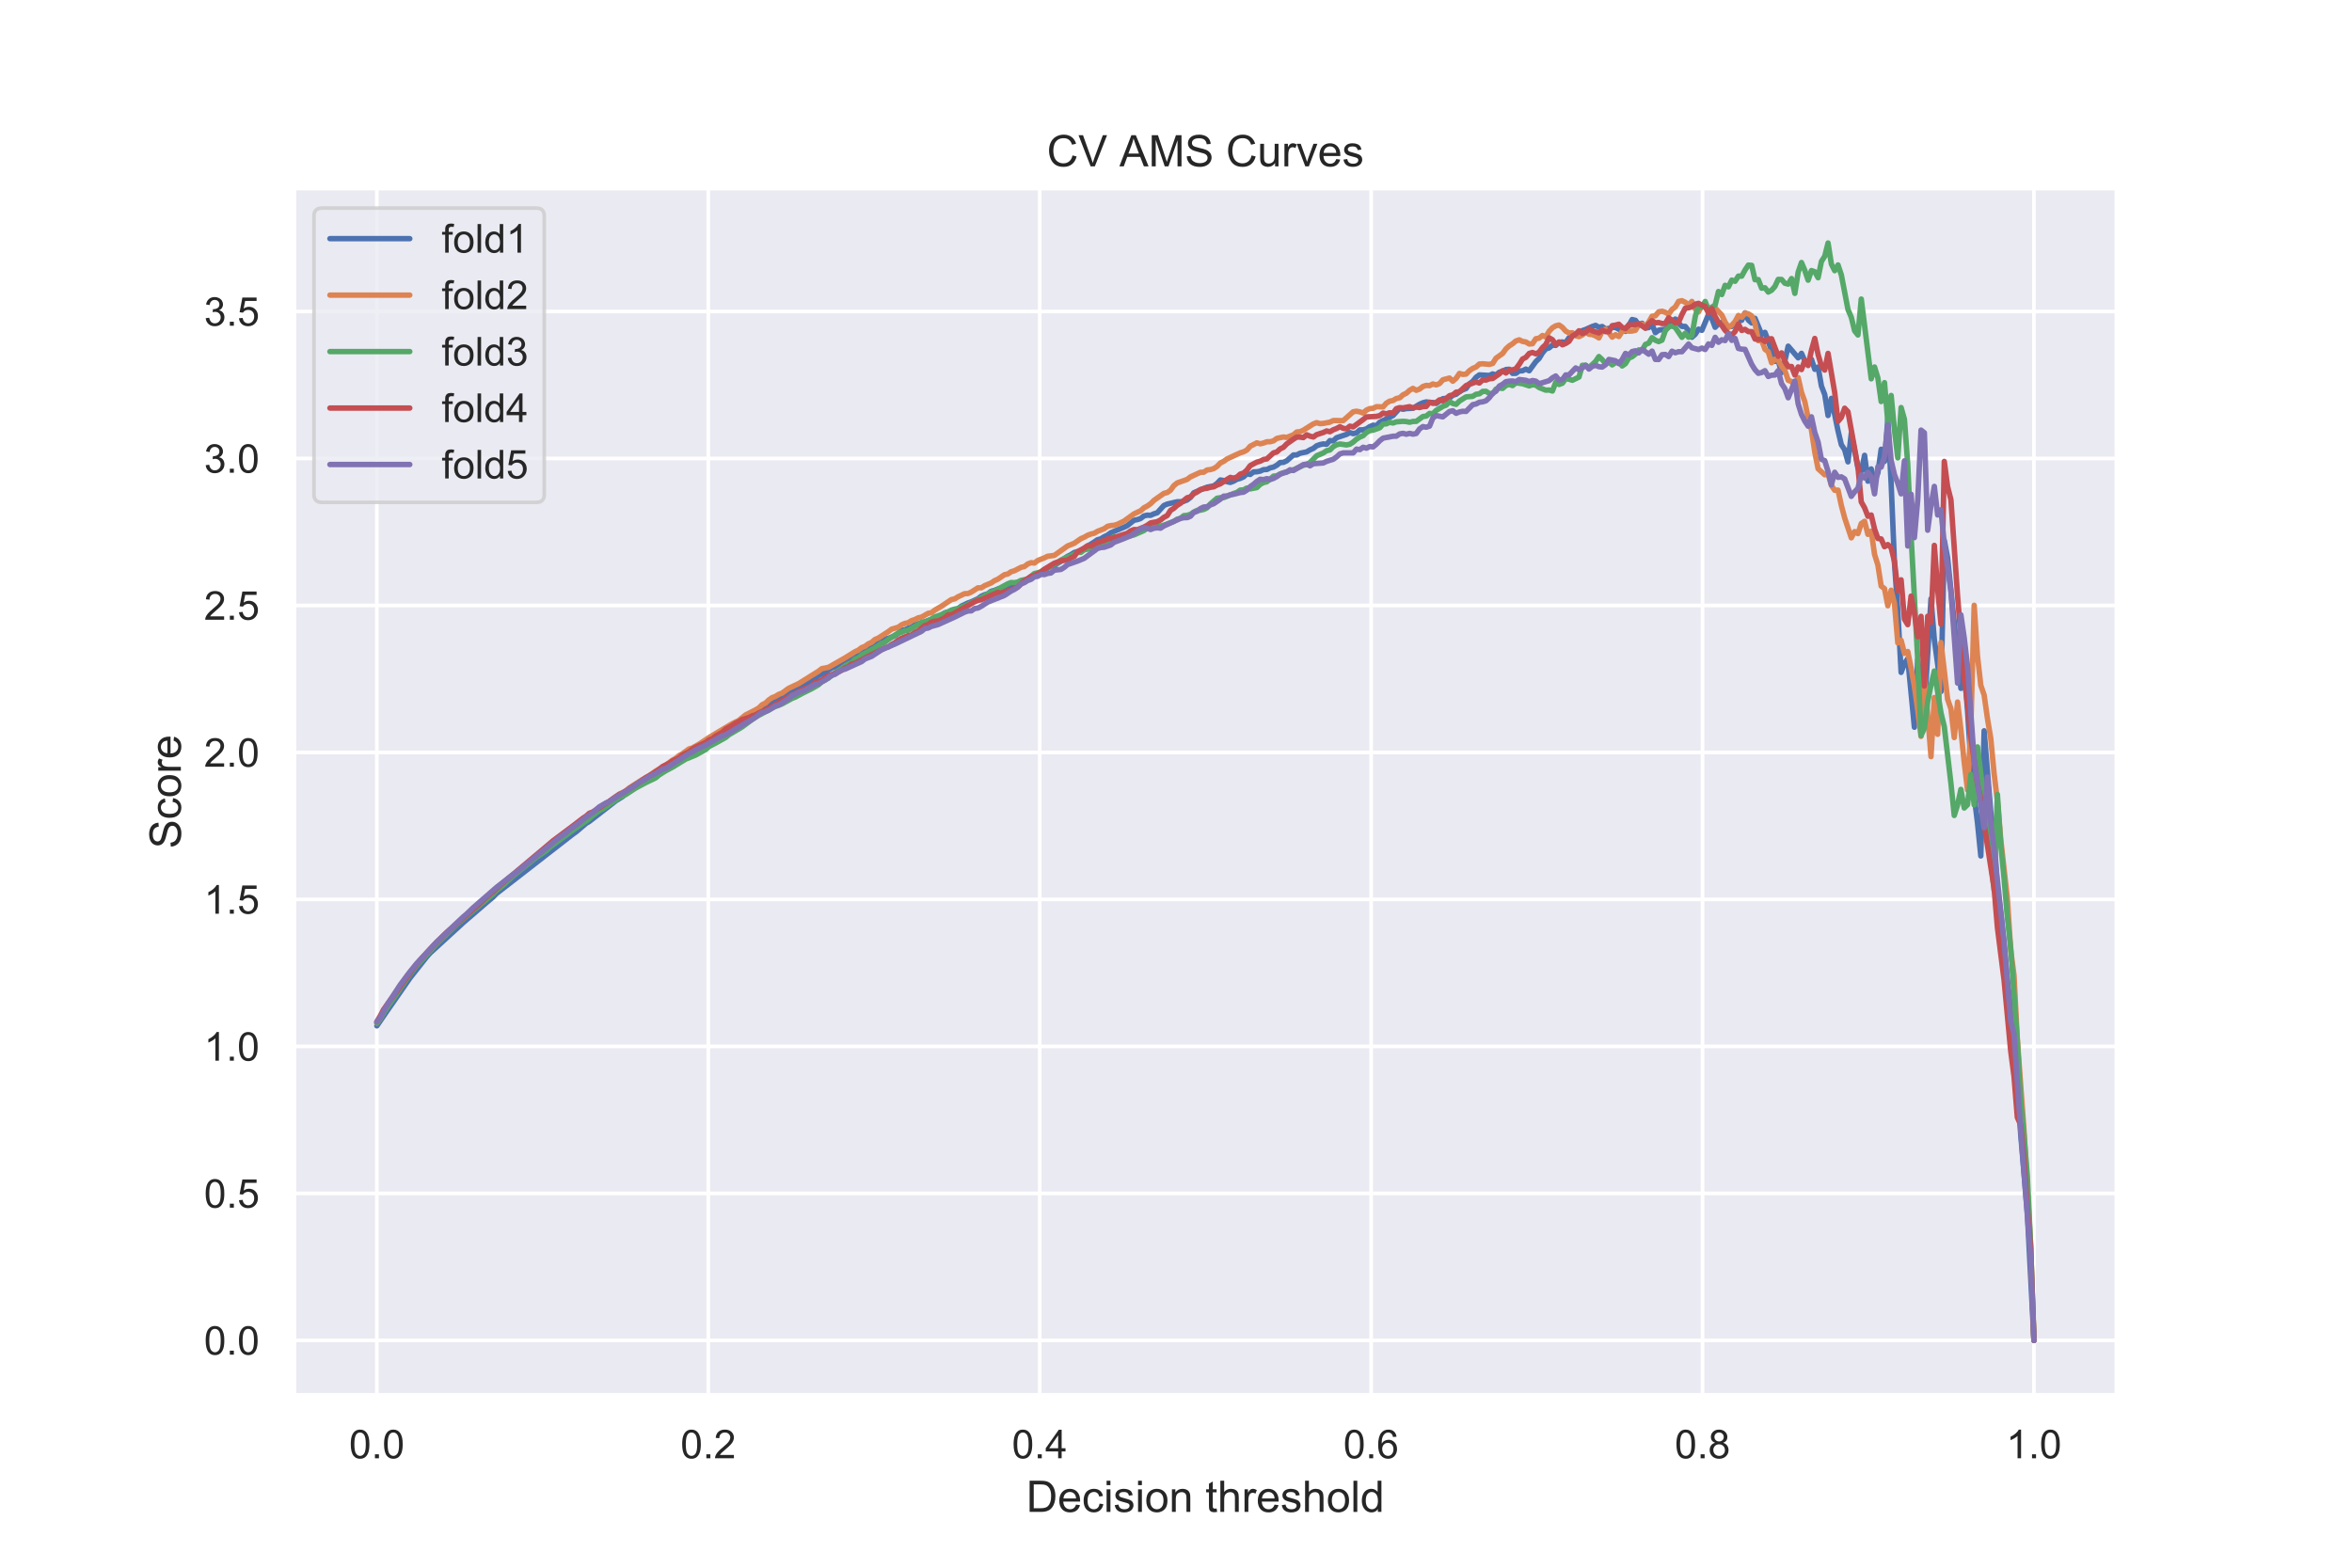 <?xml version="1.0" encoding="utf-8" standalone="no"?>
<!DOCTYPE svg PUBLIC "-//W3C//DTD SVG 1.1//EN"
  "http://www.w3.org/Graphics/SVG/1.1/DTD/svg11.dtd">
<!-- Created with matplotlib (https://matplotlib.org/) -->
<svg height="432pt" version="1.1" viewBox="0 0 648 432" width="648pt" xmlns="http://www.w3.org/2000/svg" xmlns:xlink="http://www.w3.org/1999/xlink">
 <defs>
  <style type="text/css">
*{stroke-linecap:butt;stroke-linejoin:round;}
  </style>
 </defs>
 <g id="figure_1">
  <g id="patch_1">
   <path d="M 0 432 
L 648 432 
L 648 0 
L 0 0 
z
" style="fill:#ffffff;"/>
  </g>
  <g id="axes_1">
   <g id="patch_2">
    <path d="M 81 384.48 
L 583.2 384.48 
L 583.2 51.84 
L 81 51.84 
z
" style="fill:#eaeaf2;"/>
   </g>
   <g id="matplotlib.axis_1">
    <g id="xtick_1">
     <g id="line2d_1">
      <path clip-path="url(#p81fd67cc58)" d="M 103.827 384.48 
L 103.827 51.84 
" style="fill:none;stroke:#ffffff;stroke-linecap:round;"/>
     </g>
     <g id="text_1">
      <!-- 0.0 -->
      <defs>
       <path d="M 4.156 35.297 
Q 4.156 48 6.766 55.734 
Q 9.375 63.484 14.516 67.672 
Q 19.672 71.875 27.484 71.875 
Q 33.25 71.875 37.594 69.547 
Q 41.938 67.234 44.766 62.859 
Q 47.609 58.5 49.219 52.219 
Q 50.828 45.953 50.828 35.297 
Q 50.828 22.703 48.234 14.969 
Q 45.656 7.234 40.5 3 
Q 35.359 -1.219 27.484 -1.219 
Q 17.141 -1.219 11.234 6.203 
Q 4.156 15.141 4.156 35.297 
z
M 13.188 35.297 
Q 13.188 17.672 17.312 11.828 
Q 21.438 6 27.484 6 
Q 33.547 6 37.672 11.859 
Q 41.797 17.719 41.797 35.297 
Q 41.797 52.984 37.672 58.781 
Q 33.547 64.594 27.391 64.594 
Q 21.344 64.594 17.719 59.469 
Q 13.188 52.938 13.188 35.297 
z
" id="ArialMT-48"/>
       <path d="M 9.078 0 
L 9.078 10.016 
L 19.094 10.016 
L 19.094 0 
z
" id="ArialMT-46"/>
      </defs>
      <g style="fill:#262626;" transform="translate(96.182 401.854)scale(0.11 -0.11)">
       <use xlink:href="#ArialMT-48"/>
       <use x="55.615" xlink:href="#ArialMT-46"/>
       <use x="83.398" xlink:href="#ArialMT-48"/>
      </g>
     </g>
    </g>
    <g id="xtick_2">
     <g id="line2d_2">
      <path clip-path="url(#p81fd67cc58)" d="M 195.136 384.48 
L 195.136 51.84 
" style="fill:none;stroke:#ffffff;stroke-linecap:round;"/>
     </g>
     <g id="text_2">
      <!-- 0.2 -->
      <defs>
       <path d="M 50.344 8.453 
L 50.344 0 
L 3.031 0 
Q 2.938 3.172 4.047 6.109 
Q 5.859 10.938 9.828 15.625 
Q 13.812 20.312 21.344 26.469 
Q 33.016 36.031 37.109 41.625 
Q 41.219 47.219 41.219 52.203 
Q 41.219 57.422 37.469 61 
Q 33.734 64.594 27.734 64.594 
Q 21.391 64.594 17.578 60.781 
Q 13.766 56.984 13.719 50.25 
L 4.688 51.172 
Q 5.609 61.281 11.656 66.578 
Q 17.719 71.875 27.938 71.875 
Q 38.234 71.875 44.234 66.156 
Q 50.25 60.453 50.25 52 
Q 50.25 47.703 48.484 43.547 
Q 46.734 39.406 42.656 34.812 
Q 38.578 30.219 29.109 22.219 
Q 21.188 15.578 18.938 13.203 
Q 16.703 10.844 15.234 8.453 
z
" id="ArialMT-50"/>
      </defs>
      <g style="fill:#262626;" transform="translate(187.491 401.854)scale(0.11 -0.11)">
       <use xlink:href="#ArialMT-48"/>
       <use x="55.615" xlink:href="#ArialMT-46"/>
       <use x="83.398" xlink:href="#ArialMT-50"/>
      </g>
     </g>
    </g>
    <g id="xtick_3">
     <g id="line2d_3">
      <path clip-path="url(#p81fd67cc58)" d="M 286.445 384.48 
L 286.445 51.84 
" style="fill:none;stroke:#ffffff;stroke-linecap:round;"/>
     </g>
     <g id="text_3">
      <!-- 0.4 -->
      <defs>
       <path d="M 32.328 0 
L 32.328 17.141 
L 1.266 17.141 
L 1.266 25.203 
L 33.938 71.578 
L 41.109 71.578 
L 41.109 25.203 
L 50.781 25.203 
L 50.781 17.141 
L 41.109 17.141 
L 41.109 0 
z
M 32.328 25.203 
L 32.328 57.469 
L 9.906 25.203 
z
" id="ArialMT-52"/>
      </defs>
      <g style="fill:#262626;" transform="translate(278.8 401.854)scale(0.11 -0.11)">
       <use xlink:href="#ArialMT-48"/>
       <use x="55.615" xlink:href="#ArialMT-46"/>
       <use x="83.398" xlink:href="#ArialMT-52"/>
      </g>
     </g>
    </g>
    <g id="xtick_4">
     <g id="line2d_4">
      <path clip-path="url(#p81fd67cc58)" d="M 377.755 384.48 
L 377.755 51.84 
" style="fill:none;stroke:#ffffff;stroke-linecap:round;"/>
     </g>
     <g id="text_4">
      <!-- 0.6 -->
      <defs>
       <path d="M 49.75 54.047 
L 41.016 53.375 
Q 39.844 58.547 37.703 60.891 
Q 34.125 64.656 28.906 64.656 
Q 24.703 64.656 21.531 62.312 
Q 17.391 59.281 14.984 53.469 
Q 12.594 47.656 12.5 36.922 
Q 15.672 41.75 20.266 44.094 
Q 24.859 46.438 29.891 46.438 
Q 38.672 46.438 44.844 39.969 
Q 51.031 33.5 51.031 23.25 
Q 51.031 16.5 48.125 10.719 
Q 45.219 4.938 40.141 1.859 
Q 35.062 -1.219 28.609 -1.219 
Q 17.625 -1.219 10.688 6.859 
Q 3.766 14.938 3.766 33.5 
Q 3.766 54.25 11.422 63.672 
Q 18.109 71.875 29.438 71.875 
Q 37.891 71.875 43.281 67.141 
Q 48.688 62.406 49.75 54.047 
z
M 13.875 23.188 
Q 13.875 18.656 15.797 14.5 
Q 17.719 10.359 21.188 8.172 
Q 24.656 6 28.469 6 
Q 34.031 6 38.031 10.484 
Q 42.047 14.984 42.047 22.703 
Q 42.047 30.125 38.078 34.391 
Q 34.125 38.672 28.125 38.672 
Q 22.172 38.672 18.016 34.391 
Q 13.875 30.125 13.875 23.188 
z
" id="ArialMT-54"/>
      </defs>
      <g style="fill:#262626;" transform="translate(370.11 401.854)scale(0.11 -0.11)">
       <use xlink:href="#ArialMT-48"/>
       <use x="55.615" xlink:href="#ArialMT-46"/>
       <use x="83.398" xlink:href="#ArialMT-54"/>
      </g>
     </g>
    </g>
    <g id="xtick_5">
     <g id="line2d_5">
      <path clip-path="url(#p81fd67cc58)" d="M 469.064 384.48 
L 469.064 51.84 
" style="fill:none;stroke:#ffffff;stroke-linecap:round;"/>
     </g>
     <g id="text_5">
      <!-- 0.8 -->
      <defs>
       <path d="M 17.672 38.812 
Q 12.203 40.828 9.562 44.531 
Q 6.938 48.25 6.938 53.422 
Q 6.938 61.234 12.547 66.547 
Q 18.172 71.875 27.484 71.875 
Q 36.859 71.875 42.578 66.422 
Q 48.297 60.984 48.297 53.172 
Q 48.297 48.188 45.672 44.5 
Q 43.062 40.828 37.75 38.812 
Q 44.344 36.672 47.781 31.875 
Q 51.219 27.094 51.219 20.453 
Q 51.219 11.281 44.719 5.031 
Q 38.234 -1.219 27.641 -1.219 
Q 17.047 -1.219 10.547 5.047 
Q 4.047 11.328 4.047 20.703 
Q 4.047 27.688 7.594 32.391 
Q 11.141 37.109 17.672 38.812 
z
M 15.922 53.719 
Q 15.922 48.641 19.188 45.406 
Q 22.469 42.188 27.688 42.188 
Q 32.766 42.188 36.016 45.375 
Q 39.266 48.578 39.266 53.219 
Q 39.266 58.062 35.906 61.359 
Q 32.562 64.656 27.594 64.656 
Q 22.562 64.656 19.234 61.422 
Q 15.922 58.203 15.922 53.719 
z
M 13.094 20.656 
Q 13.094 16.891 14.875 13.375 
Q 16.656 9.859 20.172 7.922 
Q 23.688 6 27.734 6 
Q 34.031 6 38.125 10.047 
Q 42.234 14.109 42.234 20.359 
Q 42.234 26.703 38.016 30.859 
Q 33.797 35.016 27.438 35.016 
Q 21.234 35.016 17.156 30.906 
Q 13.094 26.812 13.094 20.656 
z
" id="ArialMT-56"/>
      </defs>
      <g style="fill:#262626;" transform="translate(461.419 401.854)scale(0.11 -0.11)">
       <use xlink:href="#ArialMT-48"/>
       <use x="55.615" xlink:href="#ArialMT-46"/>
       <use x="83.398" xlink:href="#ArialMT-56"/>
      </g>
     </g>
    </g>
    <g id="xtick_6">
     <g id="line2d_6">
      <path clip-path="url(#p81fd67cc58)" d="M 560.373 384.48 
L 560.373 51.84 
" style="fill:none;stroke:#ffffff;stroke-linecap:round;"/>
     </g>
     <g id="text_6">
      <!-- 1.0 -->
      <defs>
       <path d="M 37.25 0 
L 28.469 0 
L 28.469 56 
Q 25.297 52.984 20.141 49.953 
Q 14.984 46.922 10.891 45.406 
L 10.891 53.906 
Q 18.266 57.375 23.781 62.297 
Q 29.297 67.234 31.594 71.875 
L 37.25 71.875 
z
" id="ArialMT-49"/>
      </defs>
      <g style="fill:#262626;" transform="translate(552.728 401.854)scale(0.11 -0.11)">
       <use xlink:href="#ArialMT-49"/>
       <use x="55.615" xlink:href="#ArialMT-46"/>
       <use x="83.398" xlink:href="#ArialMT-48"/>
      </g>
     </g>
    </g>
    <g id="text_7">
     <!-- Decision threshold -->
     <defs>
      <path d="M 7.719 0 
L 7.719 71.578 
L 32.375 71.578 
Q 40.719 71.578 45.125 70.562 
Q 51.266 69.141 55.609 65.438 
Q 61.281 60.641 64.078 53.188 
Q 66.891 45.75 66.891 36.188 
Q 66.891 28.031 64.984 21.734 
Q 63.094 15.438 60.109 11.297 
Q 57.125 7.172 53.578 4.797 
Q 50.047 2.438 45.047 1.219 
Q 40.047 0 33.547 0 
z
M 17.188 8.453 
L 32.469 8.453 
Q 39.547 8.453 43.578 9.766 
Q 47.609 11.078 50 13.484 
Q 53.375 16.844 55.25 22.531 
Q 57.125 28.219 57.125 36.328 
Q 57.125 47.562 53.438 53.594 
Q 49.75 59.625 44.484 61.672 
Q 40.672 63.141 32.234 63.141 
L 17.188 63.141 
z
" id="ArialMT-68"/>
      <path d="M 42.094 16.703 
L 51.172 15.578 
Q 49.031 7.625 43.219 3.219 
Q 37.406 -1.172 28.375 -1.172 
Q 17 -1.172 10.328 5.828 
Q 3.656 12.844 3.656 25.484 
Q 3.656 38.578 10.391 45.797 
Q 17.141 53.031 27.875 53.031 
Q 38.281 53.031 44.875 45.953 
Q 51.469 38.875 51.469 26.031 
Q 51.469 25.25 51.422 23.688 
L 12.75 23.688 
Q 13.234 15.141 17.578 10.594 
Q 21.922 6.062 28.422 6.062 
Q 33.25 6.062 36.672 8.594 
Q 40.094 11.141 42.094 16.703 
z
M 13.234 30.906 
L 42.188 30.906 
Q 41.609 37.453 38.875 40.719 
Q 34.672 45.797 27.984 45.797 
Q 21.922 45.797 17.797 41.75 
Q 13.672 37.703 13.234 30.906 
z
" id="ArialMT-101"/>
      <path d="M 40.438 19 
L 49.078 17.875 
Q 47.656 8.938 41.812 3.875 
Q 35.984 -1.172 27.484 -1.172 
Q 16.844 -1.172 10.375 5.781 
Q 3.906 12.75 3.906 25.734 
Q 3.906 34.125 6.688 40.422 
Q 9.469 46.734 15.156 49.875 
Q 20.844 53.031 27.547 53.031 
Q 35.984 53.031 41.359 48.75 
Q 46.734 44.484 48.25 36.625 
L 39.703 35.297 
Q 38.484 40.531 35.375 43.156 
Q 32.281 45.797 27.875 45.797 
Q 21.234 45.797 17.078 41.031 
Q 12.938 36.281 12.938 25.984 
Q 12.938 15.531 16.938 10.797 
Q 20.953 6.062 27.391 6.062 
Q 32.562 6.062 36.031 9.234 
Q 39.5 12.406 40.438 19 
z
" id="ArialMT-99"/>
      <path d="M 6.641 61.469 
L 6.641 71.578 
L 15.438 71.578 
L 15.438 61.469 
z
M 6.641 0 
L 6.641 51.859 
L 15.438 51.859 
L 15.438 0 
z
" id="ArialMT-105"/>
      <path d="M 3.078 15.484 
L 11.766 16.844 
Q 12.5 11.625 15.844 8.844 
Q 19.188 6.062 25.203 6.062 
Q 31.25 6.062 34.172 8.516 
Q 37.109 10.984 37.109 14.312 
Q 37.109 17.281 34.516 19 
Q 32.719 20.172 25.531 21.969 
Q 15.875 24.422 12.141 26.203 
Q 8.406 27.984 6.469 31.125 
Q 4.547 34.281 4.547 38.094 
Q 4.547 41.547 6.125 44.5 
Q 7.719 47.469 10.453 49.422 
Q 12.5 50.922 16.031 51.969 
Q 19.578 53.031 23.641 53.031 
Q 29.734 53.031 34.344 51.266 
Q 38.969 49.516 41.156 46.5 
Q 43.359 43.5 44.188 38.484 
L 35.594 37.312 
Q 35.016 41.312 32.203 43.547 
Q 29.391 45.797 24.266 45.797 
Q 18.219 45.797 15.625 43.797 
Q 13.031 41.797 13.031 39.109 
Q 13.031 37.406 14.109 36.031 
Q 15.188 34.625 17.484 33.688 
Q 18.797 33.203 25.25 31.453 
Q 34.578 28.953 38.25 27.359 
Q 41.938 25.781 44.031 22.75 
Q 46.141 19.734 46.141 15.234 
Q 46.141 10.844 43.578 6.953 
Q 41.016 3.078 36.172 0.953 
Q 31.344 -1.172 25.25 -1.172 
Q 15.141 -1.172 9.844 3.031 
Q 4.547 7.234 3.078 15.484 
z
" id="ArialMT-115"/>
      <path d="M 3.328 25.922 
Q 3.328 40.328 11.328 47.266 
Q 18.016 53.031 27.641 53.031 
Q 38.328 53.031 45.109 46.016 
Q 51.906 39.016 51.906 26.656 
Q 51.906 16.656 48.906 10.906 
Q 45.906 5.172 40.156 2 
Q 34.422 -1.172 27.641 -1.172 
Q 16.75 -1.172 10.031 5.812 
Q 3.328 12.797 3.328 25.922 
z
M 12.359 25.922 
Q 12.359 15.969 16.703 11.016 
Q 21.047 6.062 27.641 6.062 
Q 34.188 6.062 38.531 11.031 
Q 42.875 16.016 42.875 26.219 
Q 42.875 35.844 38.5 40.797 
Q 34.125 45.75 27.641 45.75 
Q 21.047 45.75 16.703 40.812 
Q 12.359 35.891 12.359 25.922 
z
" id="ArialMT-111"/>
      <path d="M 6.594 0 
L 6.594 51.859 
L 14.5 51.859 
L 14.5 44.484 
Q 20.219 53.031 31 53.031 
Q 35.688 53.031 39.625 51.344 
Q 43.562 49.656 45.516 46.922 
Q 47.469 44.188 48.25 40.438 
Q 48.734 37.984 48.734 31.891 
L 48.734 0 
L 39.938 0 
L 39.938 31.547 
Q 39.938 36.922 38.906 39.578 
Q 37.891 42.234 35.281 43.812 
Q 32.672 45.406 29.156 45.406 
Q 23.531 45.406 19.453 41.844 
Q 15.375 38.281 15.375 28.328 
L 15.375 0 
z
" id="ArialMT-110"/>
      <path id="ArialMT-32"/>
      <path d="M 25.781 7.859 
L 27.047 0.094 
Q 23.344 -0.688 20.406 -0.688 
Q 15.625 -0.688 12.984 0.828 
Q 10.359 2.344 9.281 4.812 
Q 8.203 7.281 8.203 15.188 
L 8.203 45.016 
L 1.766 45.016 
L 1.766 51.859 
L 8.203 51.859 
L 8.203 64.703 
L 16.938 69.969 
L 16.938 51.859 
L 25.781 51.859 
L 25.781 45.016 
L 16.938 45.016 
L 16.938 14.703 
Q 16.938 10.938 17.406 9.859 
Q 17.875 8.797 18.922 8.156 
Q 19.969 7.516 21.922 7.516 
Q 23.391 7.516 25.781 7.859 
z
" id="ArialMT-116"/>
      <path d="M 6.594 0 
L 6.594 71.578 
L 15.375 71.578 
L 15.375 45.906 
Q 21.531 53.031 30.906 53.031 
Q 36.672 53.031 40.922 50.75 
Q 45.172 48.484 47 44.484 
Q 48.828 40.484 48.828 32.859 
L 48.828 0 
L 40.047 0 
L 40.047 32.859 
Q 40.047 39.453 37.188 42.453 
Q 34.328 45.453 29.109 45.453 
Q 25.203 45.453 21.75 43.422 
Q 18.312 41.406 16.844 37.938 
Q 15.375 34.469 15.375 28.375 
L 15.375 0 
z
" id="ArialMT-104"/>
      <path d="M 6.5 0 
L 6.5 51.859 
L 14.406 51.859 
L 14.406 44 
Q 17.438 49.516 20 51.266 
Q 22.562 53.031 25.641 53.031 
Q 30.078 53.031 34.672 50.203 
L 31.641 42.047 
Q 28.422 43.953 25.203 43.953 
Q 22.312 43.953 20.016 42.219 
Q 17.719 40.484 16.75 37.406 
Q 15.281 32.719 15.281 27.156 
L 15.281 0 
z
" id="ArialMT-114"/>
      <path d="M 6.391 0 
L 6.391 71.578 
L 15.188 71.578 
L 15.188 0 
z
" id="ArialMT-108"/>
      <path d="M 40.234 0 
L 40.234 6.547 
Q 35.297 -1.172 25.734 -1.172 
Q 19.531 -1.172 14.328 2.25 
Q 9.125 5.672 6.266 11.797 
Q 3.422 17.922 3.422 25.875 
Q 3.422 33.641 6 39.969 
Q 8.594 46.297 13.766 49.656 
Q 18.953 53.031 25.344 53.031 
Q 30.031 53.031 33.688 51.047 
Q 37.359 49.078 39.656 45.906 
L 39.656 71.578 
L 48.391 71.578 
L 48.391 0 
z
M 12.453 25.875 
Q 12.453 15.922 16.641 10.984 
Q 20.844 6.062 26.562 6.062 
Q 32.328 6.062 36.344 10.766 
Q 40.375 15.484 40.375 25.141 
Q 40.375 35.797 36.266 40.766 
Q 32.172 45.75 26.172 45.75 
Q 20.312 45.75 16.375 40.969 
Q 12.453 36.188 12.453 25.875 
z
" id="ArialMT-100"/>
     </defs>
     <g style="fill:#262626;" transform="translate(282.743 416.629)scale(0.12 -0.12)">
      <use xlink:href="#ArialMT-68"/>
      <use x="72.217" xlink:href="#ArialMT-101"/>
      <use x="127.832" xlink:href="#ArialMT-99"/>
      <use x="177.832" xlink:href="#ArialMT-105"/>
      <use x="200.049" xlink:href="#ArialMT-115"/>
      <use x="250.049" xlink:href="#ArialMT-105"/>
      <use x="272.266" xlink:href="#ArialMT-111"/>
      <use x="327.881" xlink:href="#ArialMT-110"/>
      <use x="383.496" xlink:href="#ArialMT-32"/>
      <use x="411.279" xlink:href="#ArialMT-116"/>
      <use x="439.062" xlink:href="#ArialMT-104"/>
      <use x="494.678" xlink:href="#ArialMT-114"/>
      <use x="527.979" xlink:href="#ArialMT-101"/>
      <use x="583.594" xlink:href="#ArialMT-115"/>
      <use x="633.594" xlink:href="#ArialMT-104"/>
      <use x="689.209" xlink:href="#ArialMT-111"/>
      <use x="744.824" xlink:href="#ArialMT-108"/>
      <use x="767.041" xlink:href="#ArialMT-100"/>
     </g>
    </g>
   </g>
   <g id="matplotlib.axis_2">
    <g id="ytick_1">
     <g id="line2d_7">
      <path clip-path="url(#p81fd67cc58)" d="M 81 369.36 
L 583.2 369.36 
" style="fill:none;stroke:#ffffff;stroke-linecap:round;"/>
     </g>
     <g id="text_8">
      <!-- 0.0 -->
      <g style="fill:#262626;" transform="translate(56.21 373.297)scale(0.11 -0.11)">
       <use xlink:href="#ArialMT-48"/>
       <use x="55.615" xlink:href="#ArialMT-46"/>
       <use x="83.398" xlink:href="#ArialMT-48"/>
      </g>
     </g>
    </g>
    <g id="ytick_2">
     <g id="line2d_8">
      <path clip-path="url(#p81fd67cc58)" d="M 81 328.855 
L 583.2 328.855 
" style="fill:none;stroke:#ffffff;stroke-linecap:round;"/>
     </g>
     <g id="text_9">
      <!-- 0.5 -->
      <defs>
       <path d="M 4.156 18.75 
L 13.375 19.531 
Q 14.406 12.797 18.141 9.391 
Q 21.875 6 27.156 6 
Q 33.5 6 37.891 10.781 
Q 42.281 15.578 42.281 23.484 
Q 42.281 31 38.062 35.344 
Q 33.844 39.703 27 39.703 
Q 22.75 39.703 19.328 37.766 
Q 15.922 35.844 13.969 32.766 
L 5.719 33.844 
L 12.641 70.609 
L 48.25 70.609 
L 48.25 62.203 
L 19.672 62.203 
L 15.828 42.969 
Q 22.266 47.469 29.344 47.469 
Q 38.719 47.469 45.156 40.969 
Q 51.609 34.469 51.609 24.266 
Q 51.609 14.547 45.953 7.469 
Q 39.062 -1.219 27.156 -1.219 
Q 17.391 -1.219 11.203 4.25 
Q 5.031 9.719 4.156 18.75 
z
" id="ArialMT-53"/>
      </defs>
      <g style="fill:#262626;" transform="translate(56.21 332.792)scale(0.11 -0.11)">
       <use xlink:href="#ArialMT-48"/>
       <use x="55.615" xlink:href="#ArialMT-46"/>
       <use x="83.398" xlink:href="#ArialMT-53"/>
      </g>
     </g>
    </g>
    <g id="ytick_3">
     <g id="line2d_9">
      <path clip-path="url(#p81fd67cc58)" d="M 81 288.35 
L 583.2 288.35 
" style="fill:none;stroke:#ffffff;stroke-linecap:round;"/>
     </g>
     <g id="text_10">
      <!-- 1.0 -->
      <g style="fill:#262626;" transform="translate(56.21 292.287)scale(0.11 -0.11)">
       <use xlink:href="#ArialMT-49"/>
       <use x="55.615" xlink:href="#ArialMT-46"/>
       <use x="83.398" xlink:href="#ArialMT-48"/>
      </g>
     </g>
    </g>
    <g id="ytick_4">
     <g id="line2d_10">
      <path clip-path="url(#p81fd67cc58)" d="M 81 247.845 
L 583.2 247.845 
" style="fill:none;stroke:#ffffff;stroke-linecap:round;"/>
     </g>
     <g id="text_11">
      <!-- 1.5 -->
      <g style="fill:#262626;" transform="translate(56.21 251.782)scale(0.11 -0.11)">
       <use xlink:href="#ArialMT-49"/>
       <use x="55.615" xlink:href="#ArialMT-46"/>
       <use x="83.398" xlink:href="#ArialMT-53"/>
      </g>
     </g>
    </g>
    <g id="ytick_5">
     <g id="line2d_11">
      <path clip-path="url(#p81fd67cc58)" d="M 81 207.34 
L 583.2 207.34 
" style="fill:none;stroke:#ffffff;stroke-linecap:round;"/>
     </g>
     <g id="text_12">
      <!-- 2.0 -->
      <g style="fill:#262626;" transform="translate(56.21 211.277)scale(0.11 -0.11)">
       <use xlink:href="#ArialMT-50"/>
       <use x="55.615" xlink:href="#ArialMT-46"/>
       <use x="83.398" xlink:href="#ArialMT-48"/>
      </g>
     </g>
    </g>
    <g id="ytick_6">
     <g id="line2d_12">
      <path clip-path="url(#p81fd67cc58)" d="M 81 166.835 
L 583.2 166.835 
" style="fill:none;stroke:#ffffff;stroke-linecap:round;"/>
     </g>
     <g id="text_13">
      <!-- 2.5 -->
      <g style="fill:#262626;" transform="translate(56.21 170.772)scale(0.11 -0.11)">
       <use xlink:href="#ArialMT-50"/>
       <use x="55.615" xlink:href="#ArialMT-46"/>
       <use x="83.398" xlink:href="#ArialMT-53"/>
      </g>
     </g>
    </g>
    <g id="ytick_7">
     <g id="line2d_13">
      <path clip-path="url(#p81fd67cc58)" d="M 81 126.33 
L 583.2 126.33 
" style="fill:none;stroke:#ffffff;stroke-linecap:round;"/>
     </g>
     <g id="text_14">
      <!-- 3.0 -->
      <defs>
       <path d="M 4.203 18.891 
L 12.984 20.062 
Q 14.5 12.594 18.141 9.297 
Q 21.781 6 27 6 
Q 33.203 6 37.469 10.297 
Q 41.75 14.594 41.75 20.953 
Q 41.75 27 37.797 30.922 
Q 33.844 34.859 27.734 34.859 
Q 25.25 34.859 21.531 33.891 
L 22.516 41.609 
Q 23.391 41.5 23.922 41.5 
Q 29.547 41.5 34.031 44.422 
Q 38.531 47.359 38.531 53.469 
Q 38.531 58.297 35.25 61.469 
Q 31.984 64.656 26.812 64.656 
Q 21.688 64.656 18.266 61.422 
Q 14.844 58.203 13.875 51.766 
L 5.078 53.328 
Q 6.688 62.156 12.391 67.016 
Q 18.109 71.875 26.609 71.875 
Q 32.469 71.875 37.391 69.359 
Q 42.328 66.844 44.938 62.5 
Q 47.562 58.156 47.562 53.266 
Q 47.562 48.641 45.062 44.828 
Q 42.578 41.016 37.703 38.766 
Q 44.047 37.312 47.562 32.688 
Q 51.078 28.078 51.078 21.141 
Q 51.078 11.766 44.234 5.25 
Q 37.406 -1.266 26.953 -1.266 
Q 17.531 -1.266 11.297 4.344 
Q 5.078 9.969 4.203 18.891 
z
" id="ArialMT-51"/>
      </defs>
      <g style="fill:#262626;" transform="translate(56.21 130.267)scale(0.11 -0.11)">
       <use xlink:href="#ArialMT-51"/>
       <use x="55.615" xlink:href="#ArialMT-46"/>
       <use x="83.398" xlink:href="#ArialMT-48"/>
      </g>
     </g>
    </g>
    <g id="ytick_8">
     <g id="line2d_14">
      <path clip-path="url(#p81fd67cc58)" d="M 81 85.825 
L 583.2 85.825 
" style="fill:none;stroke:#ffffff;stroke-linecap:round;"/>
     </g>
     <g id="text_15">
      <!-- 3.5 -->
      <g style="fill:#262626;" transform="translate(56.21 89.762)scale(0.11 -0.11)">
       <use xlink:href="#ArialMT-51"/>
       <use x="55.615" xlink:href="#ArialMT-46"/>
       <use x="83.398" xlink:href="#ArialMT-53"/>
      </g>
     </g>
    </g>
    <g id="text_16">
     <!-- Score -->
     <defs>
      <path d="M 4.5 23 
L 13.422 23.781 
Q 14.062 18.406 16.375 14.969 
Q 18.703 11.531 23.578 9.406 
Q 28.469 7.281 34.578 7.281 
Q 39.984 7.281 44.141 8.891 
Q 48.297 10.5 50.312 13.297 
Q 52.344 16.109 52.344 19.438 
Q 52.344 22.797 50.391 25.312 
Q 48.438 27.828 43.953 29.547 
Q 41.062 30.672 31.203 33.031 
Q 21.344 35.406 17.391 37.5 
Q 12.25 40.188 9.734 44.156 
Q 7.234 48.141 7.234 53.078 
Q 7.234 58.5 10.297 63.203 
Q 13.375 67.922 19.281 70.359 
Q 25.203 72.797 32.422 72.797 
Q 40.375 72.797 46.453 70.234 
Q 52.547 67.672 55.812 62.688 
Q 59.078 57.719 59.328 51.422 
L 50.25 50.734 
Q 49.516 57.516 45.281 60.984 
Q 41.062 64.453 32.812 64.453 
Q 24.219 64.453 20.281 61.297 
Q 16.359 58.156 16.359 53.719 
Q 16.359 49.859 19.141 47.359 
Q 21.875 44.875 33.422 42.266 
Q 44.969 39.656 49.266 37.703 
Q 55.516 34.812 58.484 30.391 
Q 61.469 25.984 61.469 20.219 
Q 61.469 14.5 58.203 9.438 
Q 54.938 4.391 48.797 1.578 
Q 42.672 -1.219 35.016 -1.219 
Q 25.297 -1.219 18.719 1.609 
Q 12.156 4.438 8.422 10.125 
Q 4.688 15.828 4.5 23 
z
" id="ArialMT-83"/>
     </defs>
     <g style="fill:#262626;" transform="translate(49.825 233.833)rotate(-90)scale(0.12 -0.12)">
      <use xlink:href="#ArialMT-83"/>
      <use x="66.699" xlink:href="#ArialMT-99"/>
      <use x="116.699" xlink:href="#ArialMT-111"/>
      <use x="172.314" xlink:href="#ArialMT-114"/>
      <use x="205.615" xlink:href="#ArialMT-101"/>
     </g>
    </g>
   </g>
   <g id="line2d_15">
    <path clip-path="url(#p81fd67cc58)" d="M 103.827 282.693 
L 106.572 278.682 
L 108.402 276.062 
L 112.976 269.47 
L 117.551 263.679 
L 118.466 262.644 
L 127.615 254.255 
L 134.02 248.728 
L 135.849 247.191 
L 136.764 246.238 
L 157.808 229.874 
L 158.723 229.233 
L 161.467 226.888 
L 162.382 226.343 
L 169.702 220.649 
L 171.531 219.513 
L 172.446 218.612 
L 174.276 217.495 
L 175.191 216.766 
L 177.936 215.158 
L 181.596 212.64 
L 182.51 212.287 
L 187.085 209.443 
L 188 208.91 
L 188.915 208.582 
L 189.83 207.838 
L 192.575 206.017 
L 193.49 205.375 
L 197.149 203.386 
L 198.064 202.726 
L 198.979 202.358 
L 199.894 201.82 
L 200.809 201.437 
L 202.639 200.169 
L 203.554 199.614 
L 204.469 198.913 
L 207.213 197.161 
L 211.788 194.228 
L 213.618 193.351 
L 214.533 192.679 
L 215.448 192.265 
L 220.022 189.276 
L 221.852 188.498 
L 225.512 186.188 
L 226.427 185.677 
L 227.342 185.353 
L 228.256 184.619 
L 229.171 184.086 
L 230.086 183.748 
L 231.001 183.185 
L 231.916 182.431 
L 232.831 181.944 
L 233.746 181.676 
L 235.576 180.519 
L 237.406 179.403 
L 239.236 178.617 
L 241.065 177.546 
L 242.895 176.73 
L 243.81 176.096 
L 244.725 175.922 
L 246.555 175.185 
L 247.47 174.557 
L 248.385 173.692 
L 249.3 173.568 
L 250.215 173.12 
L 251.13 172.813 
L 252.044 172.185 
L 254.789 171.34 
L 257.534 170.386 
L 258.449 170.132 
L 259.364 169.592 
L 260.279 168.905 
L 262.109 168.414 
L 263.938 167.722 
L 264.853 167.027 
L 266.683 166.164 
L 267.598 165.85 
L 269.428 164.995 
L 270.343 164.317 
L 271.258 163.9 
L 272.173 163.626 
L 273.088 162.926 
L 274.003 162.698 
L 274.917 162.322 
L 275.832 162.413 
L 278.577 161.431 
L 280.407 161.025 
L 281.322 160.408 
L 282.237 160.257 
L 284.067 159.025 
L 284.982 158.554 
L 286.811 157.912 
L 287.726 157.336 
L 288.641 156.589 
L 289.556 155.987 
L 290.471 155.901 
L 291.386 155.219 
L 292.301 154.688 
L 293.216 153.917 
L 294.131 153.31 
L 295.046 152.862 
L 295.961 152.258 
L 296.876 152.015 
L 297.79 151.651 
L 301.45 149.376 
L 302.365 148.733 
L 303.28 148.49 
L 304.195 147.906 
L 305.11 147.484 
L 306.025 146.815 
L 309.684 145.277 
L 310.599 144.826 
L 312.429 143.367 
L 313.344 143.185 
L 314.259 142.874 
L 315.174 142.169 
L 316.089 141.959 
L 317.004 142.009 
L 317.919 141.588 
L 318.834 141.301 
L 320.663 139.295 
L 321.578 138.906 
L 324.323 138.266 
L 325.238 138.265 
L 326.153 138.133 
L 327.068 137.768 
L 327.983 137.066 
L 328.898 135.794 
L 330.728 135.001 
L 332.557 134.249 
L 334.387 133.895 
L 335.302 133.242 
L 336.217 132.267 
L 337.132 132.408 
L 338.047 132.731 
L 338.962 132.935 
L 339.877 132.594 
L 340.792 132.065 
L 341.707 131.831 
L 342.622 131.406 
L 343.537 130.544 
L 344.451 130.746 
L 345.366 130.044 
L 346.281 130.008 
L 347.196 129.83 
L 348.111 129.414 
L 349.026 129.384 
L 349.941 128.936 
L 350.856 128.715 
L 351.771 128.206 
L 352.686 127.463 
L 353.601 127.411 
L 354.516 126.977 
L 356.345 125.379 
L 357.26 125.37 
L 358.175 124.898 
L 360.005 124.521 
L 360.92 123.968 
L 361.835 123.566 
L 362.75 122.847 
L 363.665 122.511 
L 364.58 122.327 
L 365.495 122.427 
L 366.41 121.412 
L 367.324 121.496 
L 368.239 120.621 
L 370.984 119.702 
L 371.899 119.207 
L 372.814 119.492 
L 373.729 119.271 
L 374.644 118.462 
L 375.559 118.442 
L 376.474 118.182 
L 377.389 117.569 
L 378.303 117.17 
L 379.218 117.335 
L 380.133 116.351 
L 383.793 114.518 
L 385.623 112.492 
L 386.538 112.787 
L 387.453 112.598 
L 389.283 112.502 
L 391.112 111.392 
L 392.027 110.985 
L 392.942 110.749 
L 393.857 110.889 
L 394.772 110.914 
L 395.687 111.176 
L 397.517 109.865 
L 399.347 109.694 
L 400.262 108.913 
L 401.177 108.653 
L 402.091 107.952 
L 403.006 107.416 
L 403.921 107.056 
L 404.836 105.756 
L 405.751 105.114 
L 406.666 103.973 
L 407.581 103.309 
L 410.326 103.46 
L 411.241 103.04 
L 412.156 103.343 
L 413.07 102.573 
L 413.985 102.309 
L 414.9 101.832 
L 415.815 101.755 
L 416.73 102.896 
L 417.645 102.877 
L 418.56 102.209 
L 419.475 102.177 
L 420.39 101.707 
L 421.305 102.167 
L 423.135 99.651 
L 424.05 98.764 
L 424.964 97.252 
L 425.879 96.145 
L 426.794 95.871 
L 427.709 95.093 
L 428.624 95.183 
L 429.539 94.337 
L 430.454 94.233 
L 431.369 94.404 
L 432.284 93.068 
L 433.199 92.281 
L 434.114 92.127 
L 435.029 91.8 
L 435.944 91.093 
L 436.858 90.79 
L 438.688 89.961 
L 439.603 89.66 
L 440.518 90.196 
L 441.433 89.977 
L 442.348 90.642 
L 443.263 90.513 
L 444.178 90.243 
L 445.093 90.218 
L 446.008 90.746 
L 446.923 90.851 
L 447.837 91.31 
L 449.667 88.048 
L 450.582 88.271 
L 451.497 89.519 
L 452.412 89.078 
L 453.327 90.377 
L 454.242 90.263 
L 455.157 89.359 
L 456.072 91.673 
L 456.987 90.983 
L 458.817 90.716 
L 459.731 90.17 
L 460.646 88.612 
L 461.561 87.919 
L 462.476 89.082 
L 463.391 89.949 
L 464.306 89.949 
L 465.221 91.105 
L 466.136 92.936 
L 467.051 92.116 
L 467.966 90.704 
L 468.881 91.025 
L 470.71 86.668 
L 471.625 87.765 
L 472.54 90.184 
L 473.455 89.19 
L 474.37 88.84 
L 475.285 89.747 
L 477.115 89.976 
L 478.03 89.326 
L 478.945 88.44 
L 479.86 88.255 
L 480.775 86.201 
L 481.69 88.21 
L 482.604 88.999 
L 483.519 87.716 
L 485.349 92.139 
L 486.264 91.584 
L 487.179 93.989 
L 489.009 99.593 
L 489.924 99.384 
L 490.839 102.668 
L 491.754 99.359 
L 492.669 95.392 
L 495.413 98.611 
L 496.328 97.366 
L 497.243 99.419 
L 498.158 99.926 
L 499.073 99.009 
L 499.988 101.767 
L 500.903 101.147 
L 501.818 106.364 
L 502.733 108.727 
L 503.648 114.499 
L 504.563 109.775 
L 506.392 118.704 
L 507.307 122.528 
L 508.222 123.931 
L 509.137 127.27 
L 510.052 119.454 
L 511.882 128.958 
L 512.797 129.827 
L 513.712 125.469 
L 514.627 132.596 
L 515.542 129.219 
L 516.457 132.701 
L 517.371 130.335 
L 518.286 123.797 
L 519.201 127.152 
L 520.116 115.418 
L 521.031 133.345 
L 521.946 155.088 
L 522.861 168.258 
L 523.776 185.29 
L 524.691 182.85 
L 525.606 181.499 
L 527.436 200.401 
L 528.351 181.787 
L 529.265 189.218 
L 530.18 195.58 
L 532.01 165.012 
L 532.925 176.224 
L 533.84 182.978 
L 534.755 190.564 
L 535.67 148.936 
L 536.585 153.745 
L 538.415 171.626 
L 539.33 181.425 
L 540.244 189.684 
L 541.159 184.012 
L 542.074 195.776 
L 542.989 209.904 
L 543.904 219.321 
L 544.819 226.739 
L 545.734 235.875 
L 546.649 201.387 
L 548.479 223.841 
L 549.394 230.186 
L 550.309 245.026 
L 551.224 251.456 
L 552.138 259.929 
L 553.053 270.161 
L 553.968 277.879 
L 555.798 298.917 
L 556.713 312.455 
L 558.543 334.09 
L 560.373 369.36 
L 560.373 369.36 
" style="fill:none;stroke:#4c72b0;stroke-linecap:round;stroke-width:1.5;"/>
   </g>
   <g id="line2d_16">
    <path clip-path="url(#p81fd67cc58)" d="M 103.827 281.948 
L 104.742 280.675 
L 105.657 278.988 
L 112.062 269.07 
L 116.636 263.582 
L 122.126 257.949 
L 125.785 254.584 
L 127.615 252.904 
L 129.445 251.326 
L 139.509 242.752 
L 144.999 238.213 
L 145.914 237.349 
L 159.637 227.026 
L 165.127 222.767 
L 166.042 222.239 
L 168.787 220.185 
L 169.702 219.639 
L 170.616 218.858 
L 172.446 217.921 
L 173.361 217.13 
L 177.021 214.795 
L 178.851 213.769 
L 180.681 212.468 
L 181.596 211.903 
L 182.51 211.53 
L 185.255 209.496 
L 186.17 208.98 
L 187.085 208.215 
L 188 207.702 
L 189.83 206.385 
L 190.745 206.113 
L 192.575 205.078 
L 195.319 203.252 
L 201.724 199.422 
L 203.554 198.53 
L 205.383 197.037 
L 208.128 195.632 
L 209.043 195.113 
L 209.958 194.208 
L 210.873 193.772 
L 211.788 192.905 
L 212.703 192.259 
L 213.618 191.913 
L 214.533 191.355 
L 215.448 191.002 
L 217.277 189.678 
L 220.022 188.383 
L 225.512 184.962 
L 226.427 184.247 
L 228.256 183.89 
L 232.831 181.28 
L 235.576 179.582 
L 236.491 179.157 
L 237.406 178.453 
L 238.321 178.107 
L 239.236 177.429 
L 240.15 177.011 
L 241.065 176.217 
L 241.98 175.829 
L 244.725 174.064 
L 245.64 173.377 
L 247.47 172.84 
L 248.385 172.186 
L 249.3 171.793 
L 250.215 171.602 
L 251.13 171.027 
L 252.044 170.728 
L 252.959 170.265 
L 253.874 170.056 
L 255.704 169.02 
L 256.619 168.848 
L 257.534 168.136 
L 259.364 167.068 
L 262.109 165.223 
L 263.023 165.027 
L 263.938 164.454 
L 265.768 163.597 
L 266.683 163.564 
L 267.598 163.158 
L 269.428 161.986 
L 270.343 161.98 
L 271.258 161.405 
L 273.088 160.632 
L 274.003 160.013 
L 274.917 159.608 
L 276.747 158.365 
L 277.662 158.173 
L 278.577 157.552 
L 279.492 157.276 
L 281.322 156.331 
L 282.237 156.121 
L 283.152 155.409 
L 284.067 155.053 
L 284.982 155.16 
L 285.897 154.459 
L 287.726 153.732 
L 288.641 153.287 
L 290.471 153.052 
L 294.131 150.447 
L 295.961 149.705 
L 297.79 148.443 
L 298.705 148.048 
L 299.62 147.516 
L 300.535 147.169 
L 301.45 146.95 
L 302.365 146.42 
L 304.195 145.702 
L 305.11 145.057 
L 306.025 144.829 
L 306.94 144.756 
L 307.855 144.486 
L 309.684 143.586 
L 312.429 141.6 
L 314.259 140.743 
L 315.174 139.924 
L 316.089 139.444 
L 317.004 138.806 
L 317.919 137.888 
L 320.663 135.956 
L 321.578 135.726 
L 322.493 135.085 
L 323.408 133.818 
L 324.323 133.082 
L 327.068 132.11 
L 327.983 131.407 
L 330.728 130.145 
L 331.643 130.125 
L 332.557 129.509 
L 333.472 129.406 
L 334.387 129.131 
L 335.302 128.536 
L 336.217 127.579 
L 337.132 127.137 
L 338.047 126.471 
L 341.707 124.777 
L 342.622 124.505 
L 343.537 124.011 
L 344.451 122.965 
L 346.281 122.033 
L 347.196 122.303 
L 348.111 122.081 
L 349.026 121.735 
L 349.941 121.728 
L 350.856 121.484 
L 351.771 120.812 
L 353.601 120.415 
L 354.516 120.538 
L 356.345 119.815 
L 357.26 119.047 
L 358.175 118.965 
L 359.09 118.546 
L 361.835 116.815 
L 362.75 116.469 
L 363.665 116.733 
L 364.58 116.675 
L 366.41 116.331 
L 367.324 115.888 
L 370.069 115.906 
L 372.814 113.472 
L 373.729 113.321 
L 374.644 113.495 
L 375.559 113.808 
L 376.474 112.999 
L 377.389 112.598 
L 378.303 112.528 
L 379.218 112.062 
L 381.048 112.128 
L 381.963 111.086 
L 382.878 110.544 
L 383.793 110.377 
L 384.708 109.813 
L 385.623 109.623 
L 386.538 108.804 
L 387.453 108.369 
L 388.368 107.546 
L 389.283 107.028 
L 390.197 107.558 
L 391.112 107.219 
L 392.027 106.502 
L 392.942 106.204 
L 393.857 106.275 
L 394.772 105.802 
L 395.687 106.064 
L 396.602 105.71 
L 397.517 104.664 
L 399.347 104.172 
L 400.262 105.048 
L 401.177 104.251 
L 402.091 102.903 
L 403.006 103.166 
L 403.921 103.09 
L 404.836 102.147 
L 405.751 101.51 
L 406.666 101.136 
L 407.581 100.312 
L 408.496 100.242 
L 410.326 100.411 
L 411.241 100.16 
L 412.156 98.716 
L 413.985 97.413 
L 414.9 96.141 
L 415.815 95.313 
L 416.73 94.718 
L 417.645 93.957 
L 418.56 93.641 
L 419.475 94.086 
L 420.39 94.231 
L 421.305 94.794 
L 422.22 94.712 
L 423.135 93.34 
L 424.05 93.186 
L 424.964 92.45 
L 425.879 92.852 
L 426.794 91.29 
L 427.709 90.326 
L 428.624 89.781 
L 429.539 89.564 
L 430.454 90.203 
L 431.369 91.238 
L 432.284 91.758 
L 433.199 91.691 
L 434.114 92.529 
L 435.029 92.76 
L 435.944 92.307 
L 436.858 91.507 
L 437.773 92.115 
L 438.688 92.199 
L 439.603 92.566 
L 440.518 93.119 
L 441.433 91.208 
L 442.348 90.701 
L 443.263 91.695 
L 444.178 92.902 
L 445.093 92.238 
L 446.008 92.738 
L 446.923 91.315 
L 447.837 90.989 
L 448.752 91.263 
L 449.667 91.221 
L 450.582 91.007 
L 451.497 89.457 
L 452.412 89.324 
L 453.327 89.891 
L 454.242 88.748 
L 455.157 87.15 
L 456.072 87.016 
L 456.987 85.936 
L 457.902 85.754 
L 458.817 86.063 
L 459.731 86.585 
L 460.646 85.286 
L 461.561 84.59 
L 462.476 83.051 
L 463.391 82.854 
L 464.306 83.302 
L 465.221 84.023 
L 466.136 83.063 
L 467.051 85.155 
L 467.966 85.939 
L 468.881 84.053 
L 469.796 84.694 
L 470.71 85.009 
L 471.625 84.774 
L 472.54 84.887 
L 474.37 86.812 
L 475.285 88.749 
L 476.2 90.236 
L 477.115 89.619 
L 478.03 88.617 
L 478.945 86.929 
L 479.86 87.43 
L 480.775 86.281 
L 481.69 86.494 
L 482.604 87.048 
L 483.519 89.177 
L 484.434 93.877 
L 485.349 93.767 
L 486.264 96.258 
L 487.179 96.946 
L 488.094 99.968 
L 489.009 98.97 
L 489.924 99.294 
L 490.839 100.968 
L 491.754 102.072 
L 492.669 104.798 
L 493.584 105.136 
L 494.498 106.421 
L 495.413 104.048 
L 496.328 108.106 
L 497.243 110.66 
L 498.158 115.099 
L 499.073 118.515 
L 499.988 124.57 
L 500.903 129.168 
L 502.733 130.837 
L 503.648 130.559 
L 504.563 133.766 
L 505.477 135.104 
L 506.392 135.055 
L 507.307 139.271 
L 508.222 142.718 
L 510.052 148.208 
L 510.967 146.486 
L 511.882 147.041 
L 512.797 144.274 
L 513.712 143.645 
L 514.627 147.253 
L 515.542 146.36 
L 516.457 152.76 
L 517.371 155.676 
L 518.286 161.51 
L 519.201 162.207 
L 520.116 166.932 
L 521.031 162.646 
L 521.946 166.329 
L 522.861 177.159 
L 523.776 176.444 
L 524.691 180.034 
L 525.606 179.532 
L 526.521 184.052 
L 527.436 189.154 
L 528.351 195.617 
L 529.265 202.92 
L 530.18 185.478 
L 532.01 208.495 
L 532.925 192.208 
L 533.84 202.351 
L 534.755 177.059 
L 536.585 192.673 
L 537.5 195.32 
L 538.415 203.247 
L 539.33 193.453 
L 540.244 201.144 
L 541.159 210.027 
L 542.074 217.701 
L 542.989 200.329 
L 543.904 166.794 
L 544.819 180.791 
L 545.734 188.865 
L 546.649 191.535 
L 547.564 198.004 
L 548.479 203.488 
L 549.394 213.164 
L 550.309 220.723 
L 551.224 231.272 
L 553.053 247.624 
L 553.968 261.78 
L 554.883 268.768 
L 555.798 286.417 
L 557.628 311.414 
L 559.458 342.978 
L 560.373 369.36 
L 560.373 369.36 
" style="fill:none;stroke:#dd8452;stroke-linecap:round;stroke-width:1.5;"/>
   </g>
   <g id="line2d_17">
    <path clip-path="url(#p81fd67cc58)" d="M 103.827 281.898 
L 104.742 280.722 
L 106.572 277.695 
L 108.402 275.132 
L 112.976 268.425 
L 114.806 266.1 
L 120.296 260.11 
L 125.785 254.786 
L 135.849 246.344 
L 136.764 245.399 
L 138.594 243.974 
L 141.339 241.395 
L 147.743 236.276 
L 150.488 234.451 
L 151.403 233.552 
L 157.808 228.776 
L 161.467 226.253 
L 162.382 225.576 
L 163.297 224.732 
L 165.127 223.354 
L 166.042 222.938 
L 169.702 220.432 
L 170.616 219.804 
L 172.446 218.915 
L 175.191 217.126 
L 177.936 215.653 
L 179.766 214.783 
L 180.681 214.319 
L 181.596 213.545 
L 183.425 212.403 
L 185.255 211.428 
L 188.915 209.19 
L 191.66 208.071 
L 194.404 206.555 
L 195.319 205.725 
L 197.149 204.772 
L 199.894 203.234 
L 200.809 202.487 
L 204.469 200.313 
L 208.128 197.593 
L 209.958 196.642 
L 210.873 196.109 
L 211.788 195.722 
L 212.703 195.062 
L 215.448 193.977 
L 217.277 192.981 
L 218.192 192.469 
L 219.107 192.097 
L 220.937 191.116 
L 223.682 189.752 
L 225.512 188.684 
L 226.427 187.865 
L 228.256 186.869 
L 229.171 186.058 
L 231.001 184.775 
L 232.831 183.571 
L 233.746 182.968 
L 234.661 182.531 
L 235.576 181.601 
L 236.491 181.336 
L 237.406 180.481 
L 241.065 178.536 
L 242.895 177.29 
L 243.81 176.954 
L 244.725 176.227 
L 247.47 174.433 
L 248.385 174.223 
L 249.3 173.828 
L 250.215 173.687 
L 253.874 171.55 
L 254.789 171.458 
L 256.619 170.568 
L 257.534 170.019 
L 259.364 169.38 
L 260.279 168.941 
L 261.194 168.661 
L 262.109 168.118 
L 263.023 167.851 
L 263.938 167.712 
L 264.853 167.259 
L 265.768 167.006 
L 269.428 165.229 
L 271.258 164.205 
L 273.088 163.099 
L 274.003 162.844 
L 275.832 161.862 
L 277.662 160.872 
L 278.577 160.515 
L 279.492 160.568 
L 280.407 160.382 
L 281.322 159.921 
L 283.152 159.586 
L 284.982 158.038 
L 285.897 157.851 
L 286.811 157.55 
L 287.726 156.925 
L 288.641 156.536 
L 289.556 155.887 
L 291.386 155.058 
L 292.301 154.323 
L 294.131 153.488 
L 295.046 153.203 
L 296.876 152.247 
L 297.79 152.209 
L 298.705 151.52 
L 300.535 151.142 
L 301.45 150.332 
L 302.365 150.303 
L 303.28 149.778 
L 305.11 149.111 
L 306.025 148.679 
L 306.94 147.858 
L 307.855 148.086 
L 308.77 147.681 
L 309.684 147.703 
L 310.599 147.583 
L 311.514 147.606 
L 312.429 147.399 
L 315.174 146.199 
L 316.089 145.497 
L 317.004 145.335 
L 317.919 145.321 
L 320.663 144.725 
L 323.408 143.674 
L 324.323 143.069 
L 325.238 142.843 
L 326.153 142.091 
L 327.068 142.012 
L 327.983 141.729 
L 328.898 141.107 
L 329.813 140.639 
L 330.728 140.592 
L 331.643 140.375 
L 332.557 139.927 
L 333.472 138.858 
L 335.302 137.295 
L 336.217 137.152 
L 337.132 137.134 
L 339.877 135.987 
L 340.792 135.689 
L 341.707 135.051 
L 342.622 134.978 
L 343.537 134.482 
L 344.451 134.719 
L 346.281 134.359 
L 347.196 133.463 
L 348.111 132.982 
L 349.026 132.766 
L 350.856 131.208 
L 351.771 131.112 
L 352.686 130.6 
L 355.43 129.705 
L 356.345 129.468 
L 359.09 128.211 
L 360.005 128.024 
L 360.92 127.45 
L 362.75 125.59 
L 364.58 124.814 
L 365.495 124.2 
L 366.41 123.999 
L 367.324 123.088 
L 368.239 122.566 
L 369.154 122.349 
L 370.984 122.606 
L 371.899 122.411 
L 372.814 121.824 
L 373.729 121.017 
L 374.644 120.434 
L 375.559 120.06 
L 376.474 119.162 
L 377.389 118.678 
L 378.303 118.539 
L 380.133 117.879 
L 381.048 116.861 
L 381.963 116.799 
L 382.878 116.373 
L 383.793 116.569 
L 384.708 116.243 
L 386.538 116.106 
L 387.453 116.17 
L 388.368 116.364 
L 389.283 116.133 
L 390.197 116.109 
L 392.027 114.776 
L 392.942 114.657 
L 393.857 113.911 
L 394.772 114.018 
L 395.687 113.088 
L 397.517 111.989 
L 398.432 111.65 
L 399.347 110.676 
L 400.262 111.193 
L 401.177 111.427 
L 402.091 110.512 
L 403.921 109.367 
L 405.751 109.22 
L 406.666 108.637 
L 407.581 108.527 
L 408.496 107.855 
L 409.411 107.837 
L 410.326 108.428 
L 411.241 108.524 
L 412.156 107.218 
L 413.07 106.933 
L 413.985 107.029 
L 414.9 106.223 
L 415.815 105.931 
L 416.73 106.259 
L 417.645 105.488 
L 419.475 105.74 
L 421.305 106.338 
L 422.22 106.016 
L 423.135 106.138 
L 424.05 106.794 
L 425.879 107.517 
L 426.794 107.467 
L 427.709 107.749 
L 428.624 105.348 
L 429.539 105.951 
L 430.454 105.605 
L 431.369 104.353 
L 432.284 104.501 
L 433.199 104.794 
L 435.029 103.902 
L 435.944 100.667 
L 436.858 100.65 
L 437.773 101.287 
L 439.603 99.602 
L 440.518 98.253 
L 441.433 99.106 
L 442.348 100.244 
L 443.263 99.815 
L 444.178 100.545 
L 445.093 99.917 
L 446.008 99.77 
L 446.923 100.844 
L 447.837 100.203 
L 448.752 98.671 
L 449.667 98.308 
L 450.582 97.587 
L 451.497 96.416 
L 452.412 96.592 
L 453.327 94.902 
L 454.242 94.554 
L 455.157 93.046 
L 456.072 93.761 
L 456.987 94.13 
L 457.902 93.729 
L 458.817 91.131 
L 459.731 90.062 
L 460.646 89.808 
L 461.561 90.254 
L 463.391 92.957 
L 464.306 91.819 
L 465.221 92.939 
L 466.136 92.495 
L 467.051 87.289 
L 467.966 84.073 
L 468.881 84.691 
L 469.796 83.075 
L 470.71 85.447 
L 471.625 84.652 
L 472.54 84.047 
L 473.455 80.328 
L 474.37 81.17 
L 475.285 78.623 
L 476.2 79.045 
L 477.115 77.183 
L 478.03 77.512 
L 478.945 76.08 
L 479.86 76.095 
L 480.775 74.414 
L 481.69 73.051 
L 482.604 73.12 
L 483.519 77.082 
L 484.434 77.053 
L 485.349 79.417 
L 486.264 79.296 
L 487.179 80.485 
L 488.094 79.98 
L 489.009 78.934 
L 489.924 76.986 
L 490.839 77.01 
L 491.754 78.053 
L 492.669 78.291 
L 493.584 76.76 
L 494.498 80.844 
L 495.413 74.988 
L 496.328 72.341 
L 497.243 74.508 
L 498.158 77.207 
L 499.073 74.555 
L 499.988 74.881 
L 500.903 76.536 
L 501.818 72.051 
L 502.733 70.607 
L 503.648 66.96 
L 504.563 72.768 
L 505.477 74.596 
L 506.392 73.006 
L 507.307 75.757 
L 509.137 85.283 
L 510.052 87.431 
L 510.967 91.172 
L 511.882 92.307 
L 512.797 82.409 
L 515.542 104.392 
L 516.457 101.132 
L 517.371 104.143 
L 518.286 110.655 
L 519.201 105.444 
L 520.116 116.348 
L 521.031 108.974 
L 521.946 118.453 
L 522.861 126.173 
L 523.776 112.306 
L 524.691 115.552 
L 525.606 128.063 
L 526.521 147.647 
L 528.351 181.742 
L 529.265 202.695 
L 530.18 200.687 
L 531.095 193.369 
L 532.01 188.799 
L 532.925 184.91 
L 534.755 196.437 
L 535.67 200.244 
L 537.5 215.843 
L 538.415 224.711 
L 539.33 221.805 
L 540.244 217.529 
L 541.159 222.656 
L 542.074 221.755 
L 542.989 213.413 
L 543.904 221.804 
L 544.819 205.82 
L 546.649 220.585 
L 547.564 230.55 
L 548.479 236.842 
L 549.394 245.294 
L 550.309 218.936 
L 551.224 232.707 
L 552.138 242.045 
L 553.053 252.882 
L 553.968 261.273 
L 555.798 286.752 
L 556.713 303.183 
L 557.628 312.81 
L 558.543 323.948 
L 559.458 342.902 
L 560.373 369.36 
L 560.373 369.36 
" style="fill:none;stroke:#55a868;stroke-linecap:round;stroke-width:1.5;"/>
   </g>
   <g id="line2d_18">
    <path clip-path="url(#p81fd67cc58)" d="M 103.827 281.537 
L 104.742 279.997 
L 105.657 278.23 
L 107.487 275.65 
L 109.317 273.214 
L 111.147 270.608 
L 114.806 265.628 
L 117.551 262.599 
L 119.381 260.6 
L 123.041 256.97 
L 125.785 254.57 
L 132.19 248.964 
L 134.02 247.186 
L 135.849 245.717 
L 136.764 244.799 
L 150.488 233.275 
L 152.318 231.718 
L 157.808 227.618 
L 160.552 225.507 
L 161.467 224.906 
L 162.382 224.103 
L 163.297 223.75 
L 167.872 220.815 
L 169.702 219.479 
L 170.616 218.907 
L 171.531 218.549 
L 176.106 215.566 
L 177.936 214.296 
L 179.766 213.244 
L 181.596 212.034 
L 182.51 211.244 
L 184.34 210.342 
L 185.255 209.702 
L 187.085 208.806 
L 188 208.064 
L 189.83 207.143 
L 190.745 206.414 
L 191.66 205.881 
L 194.404 204.604 
L 195.319 203.902 
L 196.234 203.595 
L 197.149 202.824 
L 198.979 201.823 
L 199.894 200.937 
L 201.724 199.935 
L 202.639 199.303 
L 203.554 198.856 
L 204.469 198.273 
L 206.298 197.735 
L 207.213 197.256 
L 208.128 196.992 
L 209.043 196.453 
L 210.873 195.685 
L 211.788 195.108 
L 212.703 194.734 
L 216.363 192.539 
L 219.107 191.118 
L 220.937 190.056 
L 222.767 189.417 
L 223.682 188.862 
L 224.597 187.994 
L 225.512 187.802 
L 226.427 187.398 
L 227.342 186.71 
L 228.256 186.198 
L 230.086 185.568 
L 231.916 184.698 
L 232.831 184.028 
L 233.746 183.77 
L 234.661 182.97 
L 235.576 182.769 
L 236.491 182.329 
L 238.321 181.317 
L 242.895 179.01 
L 243.81 178.487 
L 244.725 178.267 
L 245.64 177.59 
L 246.555 177.114 
L 247.47 176.403 
L 248.385 175.886 
L 250.215 175.151 
L 251.13 174.987 
L 252.044 174.296 
L 252.959 173.845 
L 254.789 172.381 
L 255.704 172.1 
L 256.619 171.429 
L 257.534 171.167 
L 258.449 171.133 
L 260.279 170.27 
L 261.194 169.452 
L 262.109 169.424 
L 266.683 166.88 
L 268.513 165.832 
L 269.428 165.446 
L 270.343 165.264 
L 274.917 163.258 
L 275.832 163.472 
L 276.747 163.076 
L 278.577 162.582 
L 280.407 161.743 
L 282.237 160.01 
L 284.067 158.838 
L 284.982 158.592 
L 286.811 157.607 
L 287.726 156.877 
L 290.471 155.198 
L 292.301 154.539 
L 294.131 154.322 
L 295.046 153.728 
L 295.961 153.337 
L 296.876 152.035 
L 298.705 151.064 
L 299.62 150.392 
L 300.535 150.461 
L 302.365 149.493 
L 304.195 148.945 
L 305.11 148.507 
L 306.025 148.423 
L 310.599 146.947 
L 311.514 146.289 
L 312.429 145.923 
L 313.344 145.966 
L 315.174 145.234 
L 316.089 144.748 
L 317.004 144.098 
L 318.834 143.751 
L 319.749 143.287 
L 320.663 142.556 
L 321.578 142.073 
L 322.493 140.642 
L 323.408 140.069 
L 324.323 139.247 
L 325.238 138.679 
L 327.068 137.157 
L 327.983 136.931 
L 328.898 136.051 
L 329.813 135.578 
L 330.728 134.904 
L 331.643 134.654 
L 332.557 134.551 
L 333.472 134.288 
L 334.387 134.153 
L 335.302 133.669 
L 336.217 133.32 
L 338.047 132.114 
L 338.962 131.556 
L 339.877 131.763 
L 340.792 131.451 
L 341.707 130.639 
L 342.622 130.357 
L 343.537 129.532 
L 344.451 128.304 
L 346.281 127.342 
L 347.196 127.094 
L 348.111 126.616 
L 349.026 126.468 
L 350.856 124.793 
L 351.771 124.552 
L 352.686 123.703 
L 353.601 123.265 
L 354.516 122.314 
L 356.345 121.035 
L 357.26 120.453 
L 358.175 120.458 
L 359.09 120.585 
L 360.005 119.81 
L 360.92 120.193 
L 361.835 120.429 
L 362.75 119.771 
L 364.58 119.183 
L 365.495 118.754 
L 366.41 118.972 
L 367.324 118.436 
L 368.239 118.086 
L 369.154 117.582 
L 370.069 118.034 
L 370.984 118.172 
L 371.899 117.432 
L 372.814 117.633 
L 375.559 115.621 
L 376.474 114.889 
L 379.218 114.744 
L 380.133 114.522 
L 381.048 113.826 
L 381.963 114.057 
L 382.878 113.731 
L 383.793 113.834 
L 384.708 112.615 
L 385.623 112.339 
L 386.538 112.403 
L 388.368 112.058 
L 389.283 112.437 
L 390.197 112.174 
L 391.112 112.304 
L 392.027 112.049 
L 392.942 112.002 
L 393.857 110.842 
L 394.772 111.152 
L 395.687 110.898 
L 396.602 110.19 
L 397.517 110.446 
L 398.432 109.84 
L 399.347 109.037 
L 400.262 108.809 
L 401.177 108.064 
L 402.091 107.97 
L 403.921 106.246 
L 406.666 105.243 
L 407.581 105.547 
L 408.496 104.684 
L 409.411 104.742 
L 410.326 104.372 
L 411.241 104.301 
L 413.07 103.035 
L 413.985 102.177 
L 414.9 102.786 
L 415.815 101.999 
L 416.73 101.928 
L 417.645 101.62 
L 418.56 100.404 
L 419.475 98.94 
L 420.39 98.475 
L 421.305 97.401 
L 422.22 97.13 
L 423.135 97.506 
L 424.05 97.031 
L 424.964 95.789 
L 425.879 94.93 
L 426.794 93.09 
L 427.709 93.609 
L 428.624 94.927 
L 429.539 94.231 
L 430.454 95.017 
L 431.369 94.641 
L 432.284 94.055 
L 433.199 92.597 
L 434.114 92.083 
L 435.029 91.151 
L 435.944 91.888 
L 436.858 91.565 
L 437.773 90.618 
L 438.688 91.157 
L 440.518 91.736 
L 441.433 90.977 
L 442.348 91.398 
L 443.263 91.384 
L 444.178 89.738 
L 445.093 89.601 
L 446.008 89.346 
L 446.923 90.231 
L 447.837 90.544 
L 448.752 89.507 
L 449.667 89.581 
L 450.582 89.449 
L 451.497 89.198 
L 453.327 90.434 
L 454.242 89.194 
L 455.157 88.375 
L 456.072 88.965 
L 456.987 88.876 
L 457.902 89.152 
L 458.817 89.161 
L 459.731 87.581 
L 461.561 88.941 
L 462.476 88.763 
L 463.391 86.673 
L 464.306 84.938 
L 465.221 84.812 
L 466.136 84.542 
L 467.051 83.82 
L 467.966 83.591 
L 468.881 84.118 
L 469.796 84.429 
L 470.71 86.302 
L 471.625 85.03 
L 472.54 87.221 
L 473.455 88.878 
L 474.37 89.663 
L 475.285 91.027 
L 476.2 91.869 
L 477.115 92.346 
L 478.03 91.366 
L 478.945 89.317 
L 479.86 91.061 
L 480.775 90.752 
L 481.69 91.382 
L 482.604 91.393 
L 483.519 93.415 
L 484.434 93.542 
L 485.349 93.452 
L 486.264 94.109 
L 487.179 93.409 
L 488.094 93.349 
L 489.924 98.19 
L 490.839 97.237 
L 491.754 99.538 
L 492.669 101.06 
L 493.584 100.986 
L 494.498 103.343 
L 495.413 101.11 
L 496.328 101.84 
L 497.243 99.312 
L 498.158 100.728 
L 499.073 96.55 
L 499.988 93.266 
L 500.903 97.702 
L 501.818 100.832 
L 502.733 101.979 
L 503.648 97.384 
L 505.477 108.142 
L 506.392 116.126 
L 507.307 115.032 
L 508.222 112.49 
L 509.137 113.458 
L 511.882 128.65 
L 512.797 138.313 
L 513.712 139.927 
L 514.627 142.269 
L 515.542 141.916 
L 516.457 145.77 
L 517.371 148.381 
L 518.286 148.515 
L 519.201 150.658 
L 520.116 150.064 
L 521.031 150.929 
L 521.946 154.737 
L 522.861 162.759 
L 523.776 159.78 
L 524.691 170.619 
L 525.606 172.134 
L 526.521 164.268 
L 527.436 168.972 
L 528.351 175.478 
L 529.265 169.838 
L 530.18 189.042 
L 531.095 169.822 
L 532.01 171.517 
L 532.925 150.29 
L 533.84 162.287 
L 534.755 171.993 
L 535.67 127.152 
L 536.585 134.089 
L 537.5 137.697 
L 539.33 164.25 
L 541.159 186.805 
L 542.074 194.046 
L 542.989 203.03 
L 544.819 216.056 
L 545.734 220.201 
L 546.649 227.135 
L 549.394 244.727 
L 550.309 255.588 
L 552.138 270.052 
L 553.968 289.587 
L 554.883 296.645 
L 555.798 307.917 
L 556.713 309.98 
L 557.628 319.205 
L 558.543 332.96 
L 559.458 343.802 
L 560.373 369.36 
L 560.373 369.36 
" style="fill:none;stroke:#c44e52;stroke-linecap:round;stroke-width:1.5;"/>
   </g>
   <g id="line2d_19">
    <path clip-path="url(#p81fd67cc58)" d="M 103.827 281.615 
L 104.742 280.447 
L 106.572 277.055 
L 110.232 271.429 
L 112.976 267.752 
L 114.806 265.512 
L 120.296 259.582 
L 127.615 252.667 
L 128.53 251.899 
L 130.36 250.14 
L 136.764 244.554 
L 140.424 241.697 
L 142.254 240.363 
L 144.084 238.855 
L 154.148 230.728 
L 155.978 229.446 
L 156.893 228.644 
L 159.637 226.683 
L 161.467 225.175 
L 163.297 223.937 
L 165.127 222.336 
L 166.957 221.265 
L 167.872 220.896 
L 169.702 219.664 
L 171.531 218.61 
L 174.276 216.905 
L 176.106 215.622 
L 177.936 214.615 
L 178.851 213.995 
L 180.681 213.128 
L 182.51 211.952 
L 183.425 211.76 
L 189.83 207.643 
L 190.745 207.237 
L 191.66 206.626 
L 194.404 205.331 
L 198.979 202.766 
L 199.894 202.484 
L 208.128 197.685 
L 209.043 196.919 
L 209.958 196.333 
L 210.873 196.101 
L 212.703 195.167 
L 213.618 194.521 
L 214.533 194.306 
L 217.277 192.522 
L 218.192 191.654 
L 219.107 191.305 
L 220.022 190.797 
L 221.852 190.158 
L 224.597 188.579 
L 225.512 188.404 
L 227.342 187.376 
L 228.256 186.675 
L 229.171 186.136 
L 230.086 185.801 
L 231.916 184.571 
L 232.831 184.386 
L 237.406 182.302 
L 238.321 181.585 
L 240.15 180.873 
L 242.895 179.046 
L 246.555 177.486 
L 253.874 173.977 
L 254.789 173.215 
L 255.704 173.07 
L 256.619 172.623 
L 258.449 172.118 
L 263.023 170.041 
L 265.768 168.683 
L 266.683 168.36 
L 267.598 168.336 
L 268.513 167.69 
L 269.428 167.559 
L 270.343 167.082 
L 272.173 165.903 
L 276.747 164.076 
L 278.577 162.869 
L 279.492 162.417 
L 280.407 161.806 
L 281.322 160.916 
L 282.237 160.545 
L 283.152 159.966 
L 284.067 159.646 
L 284.982 158.949 
L 285.897 158.816 
L 286.811 158.269 
L 287.726 158.341 
L 288.641 158.013 
L 289.556 157.886 
L 290.471 157.129 
L 292.301 156.917 
L 293.216 156.338 
L 294.131 155.575 
L 296.876 154.625 
L 298.705 153.855 
L 300.535 152.505 
L 302.365 151.152 
L 303.28 150.882 
L 304.195 150.813 
L 306.025 150.186 
L 306.94 149.439 
L 308.77 148.757 
L 311.514 147.647 
L 314.259 145.776 
L 315.174 145.437 
L 316.089 145.588 
L 317.004 145.921 
L 317.919 145.565 
L 318.834 145.443 
L 319.749 145.544 
L 320.663 144.938 
L 325.238 142.84 
L 326.153 142.654 
L 327.068 142.643 
L 327.983 142.263 
L 328.898 141.212 
L 329.813 140.898 
L 330.728 140.145 
L 331.643 139.714 
L 332.557 139.651 
L 333.472 139.136 
L 334.387 138.805 
L 336.217 137.568 
L 337.132 136.719 
L 338.047 136.678 
L 338.962 136.357 
L 339.877 136.206 
L 341.707 135.731 
L 342.622 135.627 
L 343.537 135.049 
L 344.451 134.085 
L 345.366 133.452 
L 346.281 132.659 
L 347.196 132.057 
L 348.111 132.167 
L 349.026 131.896 
L 349.941 132.137 
L 350.856 131.835 
L 351.771 131.338 
L 352.686 130.69 
L 353.601 130.322 
L 354.516 130.092 
L 355.43 129.442 
L 356.345 129.654 
L 359.09 128.032 
L 360.005 127.882 
L 360.92 128.362 
L 361.835 127.784 
L 364.58 127.578 
L 365.495 127.131 
L 367.324 126.56 
L 368.239 125.903 
L 369.154 125.075 
L 370.069 124.809 
L 371.899 124.797 
L 372.814 124.81 
L 373.729 123.758 
L 374.644 123.909 
L 375.559 123.245 
L 376.474 123.501 
L 377.389 123.051 
L 378.303 123.153 
L 379.218 122.396 
L 380.133 121.457 
L 381.048 120.736 
L 383.793 120.206 
L 384.708 120.191 
L 385.623 119.575 
L 386.538 119.41 
L 387.453 119.66 
L 388.368 119.413 
L 389.283 119.642 
L 390.197 119.456 
L 391.112 118.184 
L 392.027 117.552 
L 392.942 117.735 
L 393.857 117.427 
L 394.772 115.179 
L 395.687 114.517 
L 397.517 114.877 
L 399.347 113.39 
L 400.262 113.185 
L 401.177 113.891 
L 402.091 113.513 
L 403.006 113.333 
L 403.921 113.378 
L 405.751 111.514 
L 406.666 111.325 
L 407.581 110.841 
L 408.496 110.731 
L 409.411 110.439 
L 410.326 109.591 
L 411.241 108.322 
L 412.156 107.813 
L 413.07 106.382 
L 413.985 105.902 
L 414.9 105.175 
L 415.815 105.029 
L 416.73 104.995 
L 417.645 105.162 
L 418.56 104.574 
L 420.39 104.801 
L 421.305 105.156 
L 422.22 104.859 
L 423.135 105.028 
L 424.05 105.739 
L 426.794 104.9 
L 427.709 104.116 
L 428.624 103.605 
L 429.539 104.728 
L 430.454 104.606 
L 431.369 103.319 
L 432.284 103.312 
L 434.114 101.392 
L 435.029 101.868 
L 435.944 101.361 
L 436.858 100.677 
L 437.773 101.701 
L 438.688 100.957 
L 439.603 100.672 
L 440.518 101.05 
L 441.433 101.145 
L 442.348 100.503 
L 443.263 99.044 
L 445.093 99.412 
L 446.008 100.195 
L 446.923 99.076 
L 447.837 97.389 
L 448.752 97.827 
L 449.667 96.869 
L 450.582 96.663 
L 451.497 97.24 
L 452.412 96.261 
L 454.242 97.604 
L 455.157 96.749 
L 456.072 99.042 
L 456.987 99.059 
L 457.902 97.742 
L 458.817 97.676 
L 459.731 98.255 
L 460.646 96.775 
L 461.561 97.211 
L 462.476 96.906 
L 463.391 96.926 
L 465.221 94.795 
L 466.136 95.834 
L 467.966 96.312 
L 468.881 95.923 
L 469.796 96.303 
L 470.71 94.778 
L 471.625 95.174 
L 472.54 92.961 
L 473.455 94.317 
L 474.37 93.629 
L 475.285 93.847 
L 476.2 91.958 
L 477.115 93.786 
L 478.03 93.255 
L 478.945 96.016 
L 479.86 96.219 
L 480.775 96.277 
L 482.604 100.397 
L 483.519 101.872 
L 484.434 102.876 
L 485.349 102.666 
L 486.264 102.152 
L 487.179 103.741 
L 488.094 103.396 
L 489.009 103.351 
L 489.924 102.125 
L 490.839 105.723 
L 491.754 107.09 
L 492.669 109.614 
L 494.498 105.03 
L 495.413 111.292 
L 496.328 114.2 
L 497.243 116.057 
L 498.158 117.438 
L 499.073 114.86 
L 499.988 119.142 
L 500.903 121.81 
L 501.818 126.582 
L 502.733 126.931 
L 503.648 129.927 
L 504.563 133.613 
L 505.477 130.136 
L 506.392 131.542 
L 507.307 131.4 
L 508.222 131.975 
L 510.052 136.776 
L 510.967 135.538 
L 511.882 134.546 
L 512.797 130.887 
L 513.712 131.715 
L 514.627 130.176 
L 515.542 131.364 
L 516.457 136.087 
L 517.371 128.64 
L 518.286 128.709 
L 519.201 125.816 
L 520.116 117.086 
L 521.031 126.894 
L 521.946 130.811 
L 522.861 133.187 
L 523.776 136.082 
L 524.691 126.992 
L 525.606 150.459 
L 526.521 136.211 
L 527.436 148.147 
L 528.351 137.809 
L 529.265 118.521 
L 530.18 119.257 
L 531.095 146.11 
L 532.01 139.192 
L 532.925 134.031 
L 533.84 141.909 
L 534.755 140.481 
L 535.67 149.915 
L 537.5 162.946 
L 539.33 188.239 
L 540.244 169.429 
L 541.159 175.774 
L 542.074 183.634 
L 543.904 209.426 
L 546.649 228.089 
L 547.564 214.124 
L 548.479 226.715 
L 549.394 234.11 
L 552.138 259.554 
L 553.968 281.337 
L 554.883 284.985 
L 556.713 311.269 
L 559.458 346.41 
L 560.373 369.36 
L 560.373 369.36 
" style="fill:none;stroke:#8172b3;stroke-linecap:round;stroke-width:1.5;"/>
   </g>
   <g id="patch_3">
    <path d="M 81 384.48 
L 81 51.84 
" style="fill:none;stroke:#ffffff;stroke-linecap:square;stroke-linejoin:miter;stroke-width:1.25;"/>
   </g>
   <g id="patch_4">
    <path d="M 583.2 384.48 
L 583.2 51.84 
" style="fill:none;stroke:#ffffff;stroke-linecap:square;stroke-linejoin:miter;stroke-width:1.25;"/>
   </g>
   <g id="patch_5">
    <path d="M 81 384.48 
L 583.2 384.48 
" style="fill:none;stroke:#ffffff;stroke-linecap:square;stroke-linejoin:miter;stroke-width:1.25;"/>
   </g>
   <g id="patch_6">
    <path d="M 81 51.84 
L 583.2 51.84 
" style="fill:none;stroke:#ffffff;stroke-linecap:square;stroke-linejoin:miter;stroke-width:1.25;"/>
   </g>
   <g id="text_17">
    <!-- CV AMS Curves -->
    <defs>
     <path d="M 58.797 25.094 
L 68.266 22.703 
Q 65.281 11.031 57.547 4.906 
Q 49.812 -1.219 38.625 -1.219 
Q 27.047 -1.219 19.797 3.484 
Q 12.547 8.203 8.766 17.141 
Q 4.984 26.078 4.984 36.328 
Q 4.984 47.516 9.25 55.828 
Q 13.531 64.156 21.406 68.469 
Q 29.297 72.797 38.766 72.797 
Q 49.516 72.797 56.828 67.328 
Q 64.156 61.859 67.047 51.953 
L 57.719 49.75 
Q 55.219 57.562 50.484 61.125 
Q 45.75 64.703 38.578 64.703 
Q 30.328 64.703 24.781 60.734 
Q 19.234 56.781 16.984 50.109 
Q 14.75 43.453 14.75 36.375 
Q 14.75 27.25 17.406 20.438 
Q 20.062 13.625 25.672 10.25 
Q 31.297 6.891 37.844 6.891 
Q 45.797 6.891 51.312 11.469 
Q 56.844 16.062 58.797 25.094 
z
" id="ArialMT-67"/>
     <path d="M 28.172 0 
L 0.438 71.578 
L 10.688 71.578 
L 29.297 19.578 
Q 31.547 13.328 33.062 7.859 
Q 34.719 13.719 36.922 19.578 
L 56.25 71.578 
L 65.922 71.578 
L 37.891 0 
z
" id="ArialMT-86"/>
     <path d="M -0.141 0 
L 27.344 71.578 
L 37.547 71.578 
L 66.844 0 
L 56.062 0 
L 47.703 21.688 
L 17.781 21.688 
L 9.906 0 
z
M 20.516 29.391 
L 44.781 29.391 
L 37.312 49.219 
Q 33.891 58.25 32.234 64.062 
Q 30.859 57.172 28.375 50.391 
z
" id="ArialMT-65"/>
     <path d="M 7.422 0 
L 7.422 71.578 
L 21.688 71.578 
L 38.625 20.906 
Q 40.969 13.812 42.047 10.297 
Q 43.266 14.203 45.844 21.781 
L 62.984 71.578 
L 75.734 71.578 
L 75.734 0 
L 66.609 0 
L 66.609 59.906 
L 45.797 0 
L 37.25 0 
L 16.547 60.938 
L 16.547 0 
z
" id="ArialMT-77"/>
     <path d="M 40.578 0 
L 40.578 7.625 
Q 34.516 -1.172 24.125 -1.172 
Q 19.531 -1.172 15.547 0.578 
Q 11.578 2.344 9.641 5 
Q 7.719 7.672 6.938 11.531 
Q 6.391 14.109 6.391 19.734 
L 6.391 51.859 
L 15.188 51.859 
L 15.188 23.094 
Q 15.188 16.219 15.719 13.812 
Q 16.547 10.359 19.234 8.375 
Q 21.922 6.391 25.875 6.391 
Q 29.828 6.391 33.297 8.422 
Q 36.766 10.453 38.203 13.938 
Q 39.656 17.438 39.656 24.078 
L 39.656 51.859 
L 48.438 51.859 
L 48.438 0 
z
" id="ArialMT-117"/>
     <path d="M 21 0 
L 1.266 51.859 
L 10.547 51.859 
L 21.688 20.797 
Q 23.484 15.766 25 10.359 
Q 26.172 14.453 28.266 20.219 
L 39.797 51.859 
L 48.828 51.859 
L 29.203 0 
z
" id="ArialMT-118"/>
    </defs>
    <g style="fill:#262626;" transform="translate(288.429 45.84)scale(0.12 -0.12)">
     <use xlink:href="#ArialMT-67"/>
     <use x="72.217" xlink:href="#ArialMT-86"/>
     <use x="138.916" xlink:href="#ArialMT-32"/>
     <use x="166.621" xlink:href="#ArialMT-65"/>
     <use x="233.32" xlink:href="#ArialMT-77"/>
     <use x="316.621" xlink:href="#ArialMT-83"/>
     <use x="383.32" xlink:href="#ArialMT-32"/>
     <use x="411.104" xlink:href="#ArialMT-67"/>
     <use x="483.32" xlink:href="#ArialMT-117"/>
     <use x="538.936" xlink:href="#ArialMT-114"/>
     <use x="572.236" xlink:href="#ArialMT-118"/>
     <use x="622.236" xlink:href="#ArialMT-101"/>
     <use x="677.852" xlink:href="#ArialMT-115"/>
    </g>
   </g>
   <g id="legend_1">
    <g id="patch_7">
     <path d="M 88.7 138.439 
L 147.751 138.439 
Q 149.951 138.439 149.951 136.239 
L 149.951 59.54 
Q 149.951 57.34 147.751 57.34 
L 88.7 57.34 
Q 86.5 57.34 86.5 59.54 
L 86.5 136.239 
Q 86.5 138.439 88.7 138.439 
z
" style="fill:#eaeaf2;opacity:0.8;stroke:#cccccc;stroke-linejoin:miter;"/>
    </g>
    <g id="line2d_20">
     <path d="M 90.9 65.764 
L 112.9 65.764 
" style="fill:none;stroke:#4c72b0;stroke-linecap:round;stroke-width:1.5;"/>
    </g>
    <g id="line2d_21"/>
    <g id="text_18">
     <!-- fold1 -->
     <defs>
      <path d="M 8.688 0 
L 8.688 45.016 
L 0.922 45.016 
L 0.922 51.859 
L 8.688 51.859 
L 8.688 57.375 
Q 8.688 62.594 9.625 65.141 
Q 10.891 68.562 14.078 70.672 
Q 17.281 72.797 23.047 72.797 
Q 26.766 72.797 31.25 71.922 
L 29.938 64.266 
Q 27.203 64.75 24.75 64.75 
Q 20.75 64.75 19.094 63.031 
Q 17.438 61.328 17.438 56.641 
L 17.438 51.859 
L 27.547 51.859 
L 27.547 45.016 
L 17.438 45.016 
L 17.438 0 
z
" id="ArialMT-102"/>
     </defs>
     <g style="fill:#262626;" transform="translate(121.7 69.614)scale(0.11 -0.11)">
      <use xlink:href="#ArialMT-102"/>
      <use x="27.783" xlink:href="#ArialMT-111"/>
      <use x="83.398" xlink:href="#ArialMT-108"/>
      <use x="105.615" xlink:href="#ArialMT-100"/>
      <use x="161.23" xlink:href="#ArialMT-49"/>
     </g>
    </g>
    <g id="line2d_22">
     <path d="M 90.9 81.323 
L 112.9 81.323 
" style="fill:none;stroke:#dd8452;stroke-linecap:round;stroke-width:1.5;"/>
    </g>
    <g id="line2d_23"/>
    <g id="text_19">
     <!-- fold2 -->
     <g style="fill:#262626;" transform="translate(121.7 85.173)scale(0.11 -0.11)">
      <use xlink:href="#ArialMT-102"/>
      <use x="27.783" xlink:href="#ArialMT-111"/>
      <use x="83.398" xlink:href="#ArialMT-108"/>
      <use x="105.615" xlink:href="#ArialMT-100"/>
      <use x="161.23" xlink:href="#ArialMT-50"/>
     </g>
    </g>
    <g id="line2d_24">
     <path d="M 90.9 96.883 
L 112.9 96.883 
" style="fill:none;stroke:#55a868;stroke-linecap:round;stroke-width:1.5;"/>
    </g>
    <g id="line2d_25"/>
    <g id="text_20">
     <!-- fold3 -->
     <g style="fill:#262626;" transform="translate(121.7 100.733)scale(0.11 -0.11)">
      <use xlink:href="#ArialMT-102"/>
      <use x="27.783" xlink:href="#ArialMT-111"/>
      <use x="83.398" xlink:href="#ArialMT-108"/>
      <use x="105.615" xlink:href="#ArialMT-100"/>
      <use x="161.23" xlink:href="#ArialMT-51"/>
     </g>
    </g>
    <g id="line2d_26">
     <path d="M 90.9 112.443 
L 112.9 112.443 
" style="fill:none;stroke:#c44e52;stroke-linecap:round;stroke-width:1.5;"/>
    </g>
    <g id="line2d_27"/>
    <g id="text_21">
     <!-- fold4 -->
     <g style="fill:#262626;" transform="translate(121.7 116.293)scale(0.11 -0.11)">
      <use xlink:href="#ArialMT-102"/>
      <use x="27.783" xlink:href="#ArialMT-111"/>
      <use x="83.398" xlink:href="#ArialMT-108"/>
      <use x="105.615" xlink:href="#ArialMT-100"/>
      <use x="161.23" xlink:href="#ArialMT-52"/>
     </g>
    </g>
    <g id="line2d_28">
     <path d="M 90.9 128.003 
L 112.9 128.003 
" style="fill:none;stroke:#8172b3;stroke-linecap:round;stroke-width:1.5;"/>
    </g>
    <g id="line2d_29"/>
    <g id="text_22">
     <!-- fold5 -->
     <g style="fill:#262626;" transform="translate(121.7 131.853)scale(0.11 -0.11)">
      <use xlink:href="#ArialMT-102"/>
      <use x="27.783" xlink:href="#ArialMT-111"/>
      <use x="83.398" xlink:href="#ArialMT-108"/>
      <use x="105.615" xlink:href="#ArialMT-100"/>
      <use x="161.23" xlink:href="#ArialMT-53"/>
     </g>
    </g>
   </g>
  </g>
 </g>
 <defs>
  <clipPath id="p81fd67cc58">
   <rect height="332.64" width="502.2" x="81" y="51.84"/>
  </clipPath>
 </defs>
</svg>
